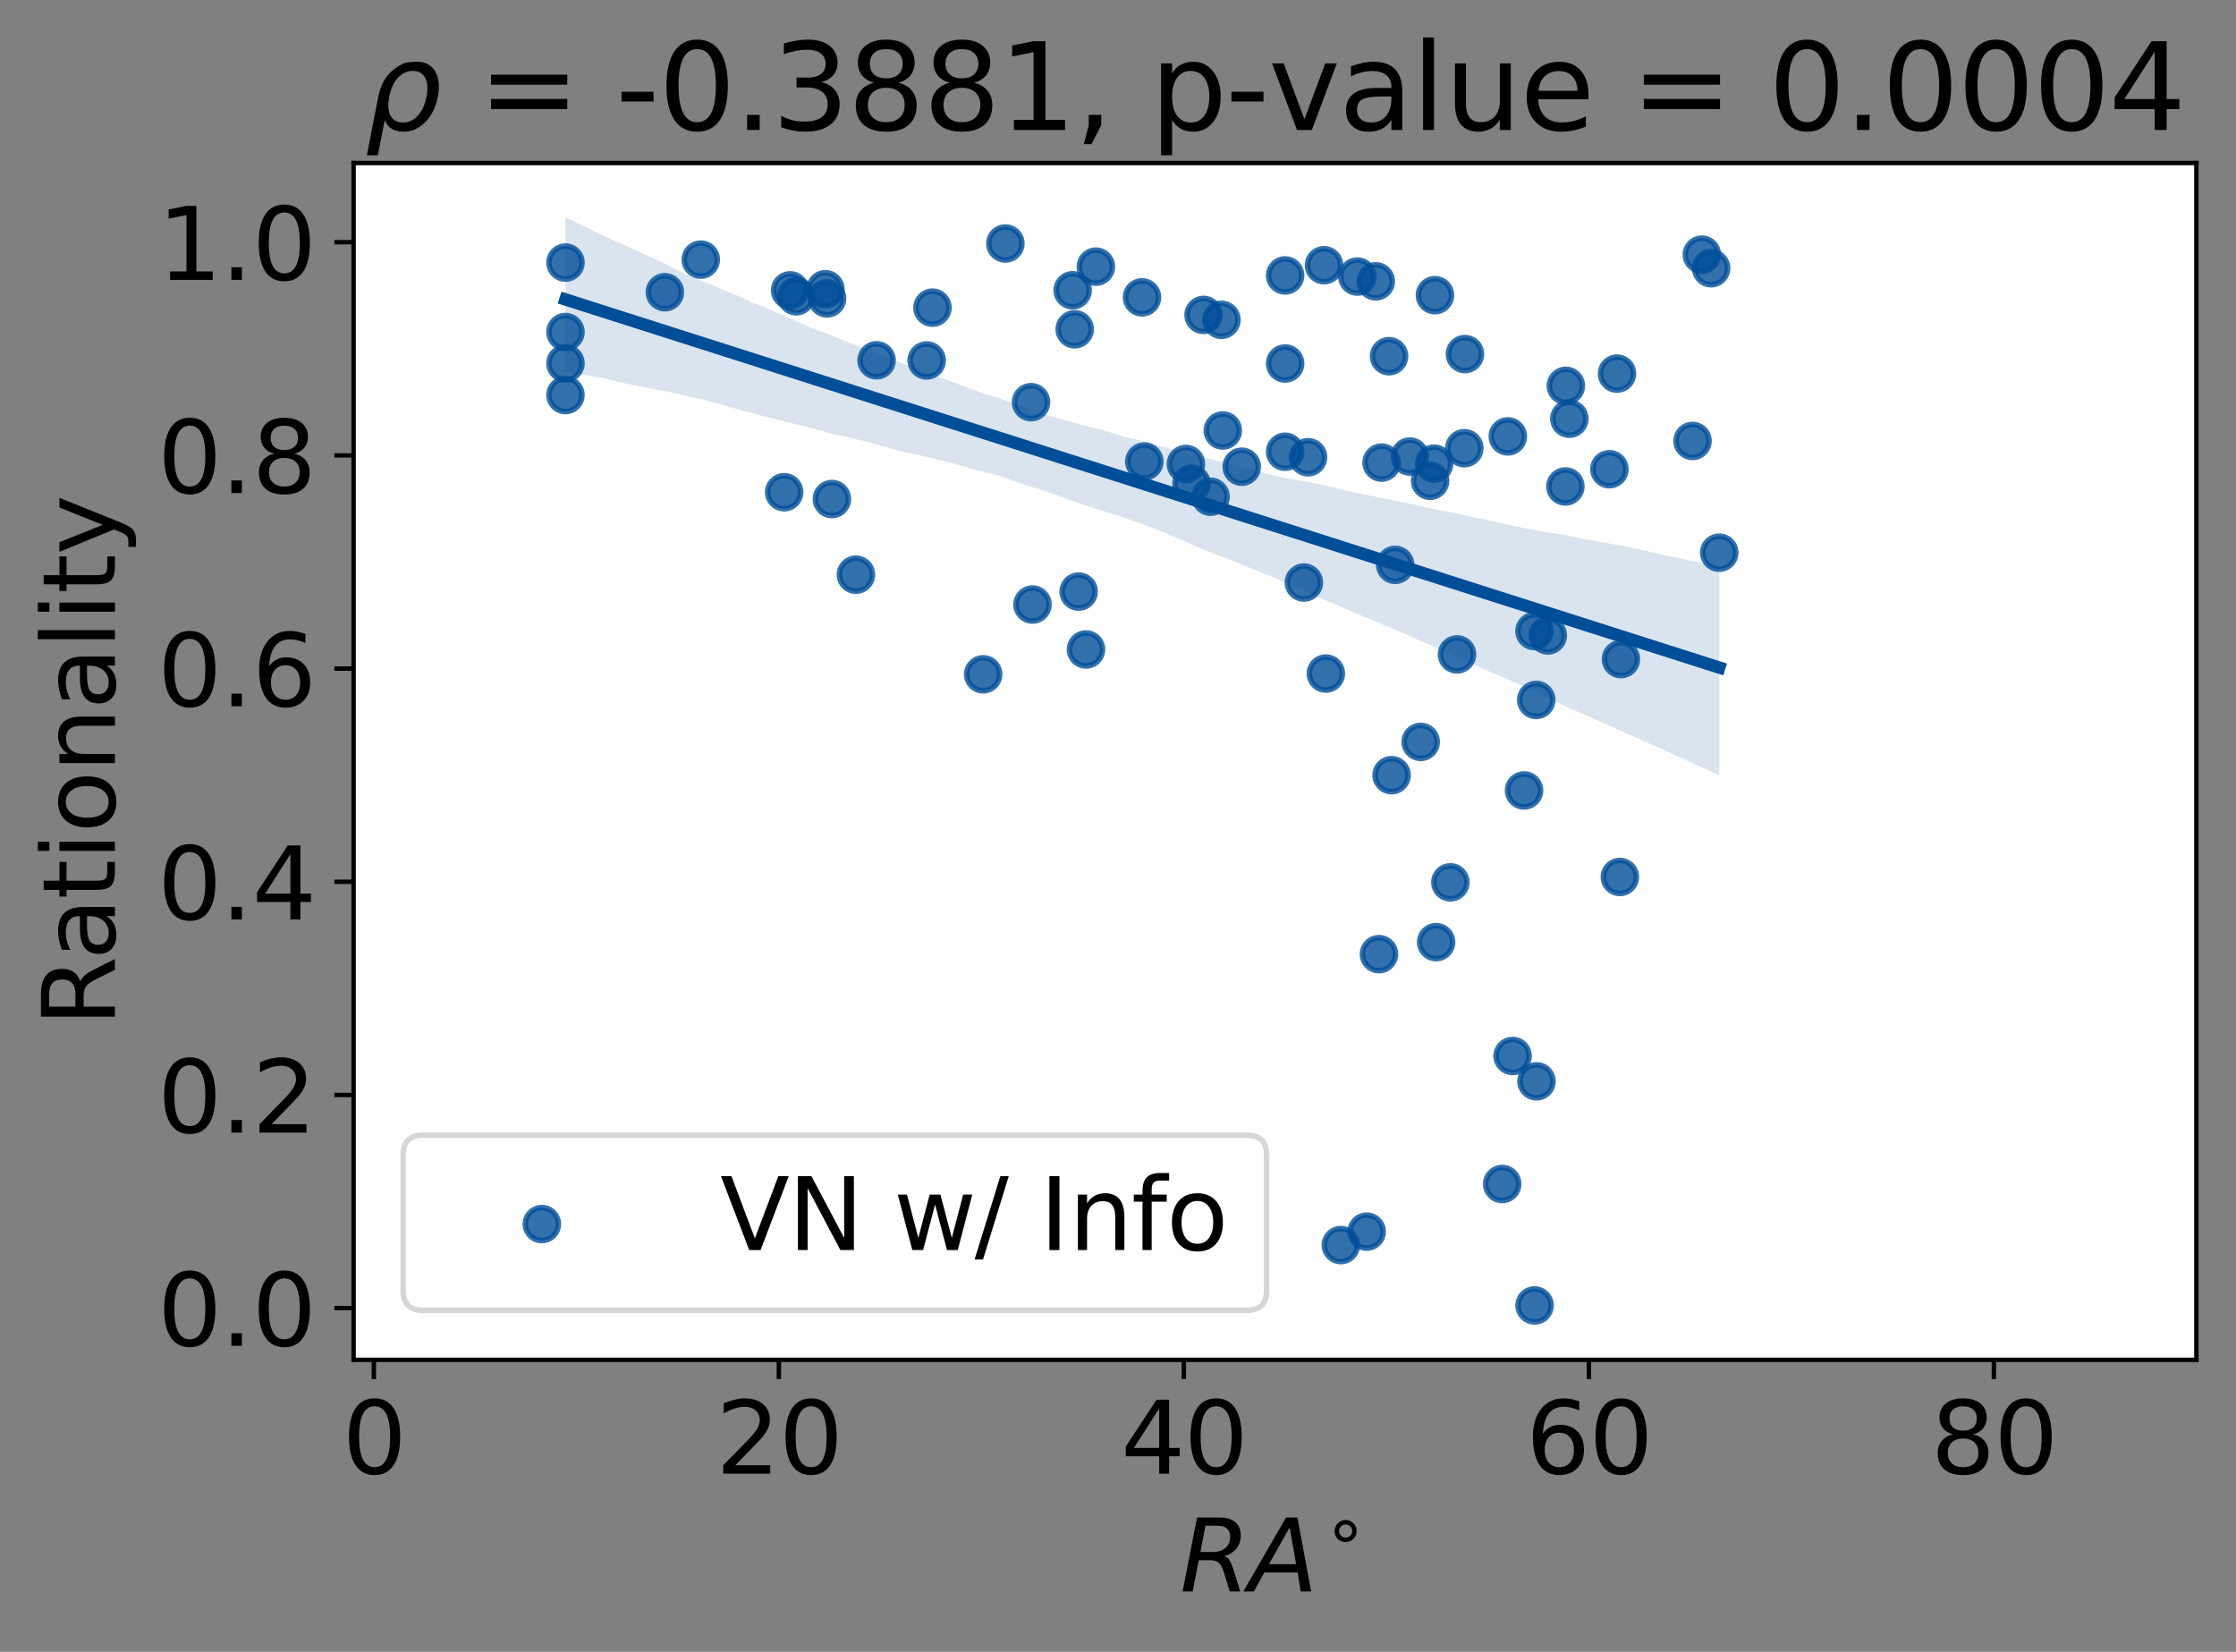 <?xml version="1.0" encoding="utf-8" standalone="no"?>
<!DOCTYPE svg PUBLIC "-//W3C//DTD SVG 1.1//EN"
  "http://www.w3.org/Graphics/SVG/1.1/DTD/svg11.dtd">
<svg xmlns:xlink="http://www.w3.org/1999/xlink" width="406.246pt" height="300.097pt" viewBox="0 0 406.246 300.097" xmlns="http://www.w3.org/2000/svg" version="1.1">
 <rect x="0" y="0" width="406.246" height="300.097" fill="#808080" stroke="none"/>
 <defs>
  <style type="text/css">*{stroke-linejoin: round; stroke-linecap: butt}</style>
 </defs>
 <g id="figure_1">
  <g id="patch_1">
   <path d="M 0 300.097 
L 406.246 300.097 
L 406.246 0 
L 0 0 
L 0 300.097 
z
" style="fill: none"/>
  </g>
  <g id="axes_1">
   <g id="patch_2">
    <path d="M 64.246 247.056 
L 399.046 247.056 
L 399.046 29.616 
L 64.246 29.616 
z
" style="fill: #ffffff"/>
   </g>
   <g id="PathCollection_1">
    <defs>
     <path id="me837d846db" d="M 0 3 
C 0.796 3 1.559 2.684 2.121 2.121 
C 2.684 1.559 3 0.796 3 0 
C 3 -0.796 2.684 -1.559 2.121 -2.121 
C 1.559 -2.684 0.796 -3 0 -3 
C -0.796 -3 -1.559 -2.684 -2.121 -2.121 
C -2.684 -1.559 -3 -0.796 -3 0 
C -3 0.796 -2.684 1.559 -2.121 2.121 
C -1.559 2.684 -0.796 3 0 3 
z
" style="stroke: #004e98; stroke-opacity: 0.8"/>
    </defs>
    <g clip-path="url(#p0458a21182)">
     <use xlink:href="#me837d846db" x="294.5" y="119.751" style="fill: #004e98; fill-opacity: 0.8; stroke: #004e98; stroke-opacity: 0.8"/>
     <use xlink:href="#me837d846db" x="216.484" y="87.885" style="fill: #004e98; fill-opacity: 0.8; stroke: #004e98; stroke-opacity: 0.8"/>
     <use xlink:href="#me837d846db" x="252.369" y="64.713" style="fill: #004e98; fill-opacity: 0.8; stroke: #004e98; stroke-opacity: 0.8"/>
     <use xlink:href="#me837d846db" x="272.925" y="215.108" style="fill: #004e98; fill-opacity: 0.8; stroke: #004e98; stroke-opacity: 0.8"/>
     <use xlink:href="#me837d846db" x="178.629" y="122.509" style="fill: #004e98; fill-opacity: 0.8; stroke: #004e98; stroke-opacity: 0.8"/>
     <use xlink:href="#me837d846db" x="168.364" y="65.488" style="fill: #004e98; fill-opacity: 0.8; stroke: #004e98; stroke-opacity: 0.8"/>
     <use xlink:href="#me837d846db" x="219.934" y="90.247" style="fill: #004e98; fill-opacity: 0.8; stroke: #004e98; stroke-opacity: 0.8"/>
     <use xlink:href="#me837d846db" x="263.51" y="160.304" style="fill: #004e98; fill-opacity: 0.8; stroke: #004e98; stroke-opacity: 0.8"/>
     <use xlink:href="#me837d846db" x="102.738" y="47.707" style="fill: #004e98; fill-opacity: 0.8; stroke: #004e98; stroke-opacity: 0.8"/>
     <use xlink:href="#me837d846db" x="293.785" y="67.882" style="fill: #004e98; fill-opacity: 0.8; stroke: #004e98; stroke-opacity: 0.8"/>
     <use xlink:href="#me837d846db" x="102.738" y="71.774" style="fill: #004e98; fill-opacity: 0.8; stroke: #004e98; stroke-opacity: 0.8"/>
     <use xlink:href="#me837d846db" x="285.127" y="76.077" style="fill: #004e98; fill-opacity: 0.8; stroke: #004e98; stroke-opacity: 0.8"/>
     <use xlink:href="#me837d846db" x="279.111" y="127.167" style="fill: #004e98; fill-opacity: 0.8; stroke: #004e98; stroke-opacity: 0.8"/>
     <use xlink:href="#me837d846db" x="264.718" y="118.893" style="fill: #004e98; fill-opacity: 0.8; stroke: #004e98; stroke-opacity: 0.8"/>
     <use xlink:href="#me837d846db" x="207.905" y="83.848" style="fill: #004e98; fill-opacity: 0.8; stroke: #004e98; stroke-opacity: 0.8"/>
     <use xlink:href="#me837d846db" x="215.461" y="84.297" style="fill: #004e98; fill-opacity: 0.8; stroke: #004e98; stroke-opacity: 0.8"/>
     <use xlink:href="#me837d846db" x="260.561" y="84.239" style="fill: #004e98; fill-opacity: 0.8; stroke: #004e98; stroke-opacity: 0.8"/>
     <use xlink:href="#me837d846db" x="233.486" y="66.043" style="fill: #004e98; fill-opacity: 0.8; stroke: #004e98; stroke-opacity: 0.8"/>
     <use xlink:href="#me837d846db" x="259.83" y="87.352" style="fill: #004e98; fill-opacity: 0.8; stroke: #004e98; stroke-opacity: 0.8"/>
     <use xlink:href="#me837d846db" x="243.613" y="226.204" style="fill: #004e98; fill-opacity: 0.8; stroke: #004e98; stroke-opacity: 0.8"/>
     <use xlink:href="#me837d846db" x="312.36" y="100.414" style="fill: #004e98; fill-opacity: 0.8; stroke: #004e98; stroke-opacity: 0.8"/>
     <use xlink:href="#me837d846db" x="197.307" y="117.995" style="fill: #004e98; fill-opacity: 0.8; stroke: #004e98; stroke-opacity: 0.8"/>
     <use xlink:href="#me837d846db" x="195.256" y="59.821" style="fill: #004e98; fill-opacity: 0.8; stroke: #004e98; stroke-opacity: 0.8"/>
     <use xlink:href="#me837d846db" x="273.949" y="79.285" style="fill: #004e98; fill-opacity: 0.8; stroke: #004e98; stroke-opacity: 0.8"/>
     <use xlink:href="#me837d846db" x="276.9" y="143.609" style="fill: #004e98; fill-opacity: 0.8; stroke: #004e98; stroke-opacity: 0.8"/>
     <use xlink:href="#me837d846db" x="143.554" y="52.751" style="fill: #004e98; fill-opacity: 0.8; stroke: #004e98; stroke-opacity: 0.8"/>
     <use xlink:href="#me837d846db" x="310.885" y="48.734" style="fill: #004e98; fill-opacity: 0.8; stroke: #004e98; stroke-opacity: 0.8"/>
     <use xlink:href="#me837d846db" x="246.611" y="50.249" style="fill: #004e98; fill-opacity: 0.8; stroke: #004e98; stroke-opacity: 0.8"/>
     <use xlink:href="#me837d846db" x="284.407" y="88.379" style="fill: #004e98; fill-opacity: 0.8; stroke: #004e98; stroke-opacity: 0.8"/>
     <use xlink:href="#me837d846db" x="250.54" y="173.352" style="fill: #004e98; fill-opacity: 0.8; stroke: #004e98; stroke-opacity: 0.8"/>
     <use xlink:href="#me837d846db" x="292.403" y="85.248" style="fill: #004e98; fill-opacity: 0.8; stroke: #004e98; stroke-opacity: 0.8"/>
     <use xlink:href="#me837d846db" x="127.322" y="47.17" style="fill: #004e98; fill-opacity: 0.8; stroke: #004e98; stroke-opacity: 0.8"/>
     <use xlink:href="#me837d846db" x="194.886" y="52.738" style="fill: #004e98; fill-opacity: 0.8; stroke: #004e98; stroke-opacity: 0.8"/>
     <use xlink:href="#me837d846db" x="240.888" y="122.37" style="fill: #004e98; fill-opacity: 0.8; stroke: #004e98; stroke-opacity: 0.8"/>
     <use xlink:href="#me837d846db" x="307.508" y="80.113" style="fill: #004e98; fill-opacity: 0.8; stroke: #004e98; stroke-opacity: 0.8"/>
     <use xlink:href="#me837d846db" x="237.651" y="83.07" style="fill: #004e98; fill-opacity: 0.8; stroke: #004e98; stroke-opacity: 0.8"/>
     <use xlink:href="#me837d846db" x="284.492" y="70.095" style="fill: #004e98; fill-opacity: 0.8; stroke: #004e98; stroke-opacity: 0.8"/>
     <use xlink:href="#me837d846db" x="278.791" y="114.657" style="fill: #004e98; fill-opacity: 0.8; stroke: #004e98; stroke-opacity: 0.8"/>
     <use xlink:href="#me837d846db" x="236.896" y="105.835" style="fill: #004e98; fill-opacity: 0.8; stroke: #004e98; stroke-opacity: 0.8"/>
     <use xlink:href="#me837d846db" x="253.48" y="102.621" style="fill: #004e98; fill-opacity: 0.8; stroke: #004e98; stroke-opacity: 0.8"/>
     <use xlink:href="#me837d846db" x="266.048" y="81.428" style="fill: #004e98; fill-opacity: 0.8; stroke: #004e98; stroke-opacity: 0.8"/>
     <use xlink:href="#me837d846db" x="149.967" y="52.546" style="fill: #004e98; fill-opacity: 0.8; stroke: #004e98; stroke-opacity: 0.8"/>
     <use xlink:href="#me837d846db" x="274.816" y="191.849" style="fill: #004e98; fill-opacity: 0.8; stroke: #004e98; stroke-opacity: 0.8"/>
     <use xlink:href="#me837d846db" x="248.306" y="223.762" style="fill: #004e98; fill-opacity: 0.8; stroke: #004e98; stroke-opacity: 0.8"/>
     <use xlink:href="#me837d846db" x="281.211" y="115.44" style="fill: #004e98; fill-opacity: 0.8; stroke: #004e98; stroke-opacity: 0.8"/>
     <use xlink:href="#me837d846db" x="256.146" y="82.945" style="fill: #004e98; fill-opacity: 0.8; stroke: #004e98; stroke-opacity: 0.8"/>
     <use xlink:href="#me837d846db" x="294.306" y="159.326" style="fill: #004e98; fill-opacity: 0.8; stroke: #004e98; stroke-opacity: 0.8"/>
     <use xlink:href="#me837d846db" x="195.974" y="107.479" style="fill: #004e98; fill-opacity: 0.8; stroke: #004e98; stroke-opacity: 0.8"/>
     <use xlink:href="#me837d846db" x="199.106" y="48.446" style="fill: #004e98; fill-opacity: 0.8; stroke: #004e98; stroke-opacity: 0.8"/>
     <use xlink:href="#me837d846db" x="187.588" y="109.831" style="fill: #004e98; fill-opacity: 0.8; stroke: #004e98; stroke-opacity: 0.8"/>
     <use xlink:href="#me837d846db" x="252.83" y="140.835" style="fill: #004e98; fill-opacity: 0.8; stroke: #004e98; stroke-opacity: 0.8"/>
     <use xlink:href="#me837d846db" x="222.163" y="78.215" style="fill: #004e98; fill-opacity: 0.8; stroke: #004e98; stroke-opacity: 0.8"/>
     <use xlink:href="#me837d846db" x="260.921" y="171.167" style="fill: #004e98; fill-opacity: 0.8; stroke: #004e98; stroke-opacity: 0.8"/>
     <use xlink:href="#me837d846db" x="102.738" y="66.009" style="fill: #004e98; fill-opacity: 0.8; stroke: #004e98; stroke-opacity: 0.8"/>
     <use xlink:href="#me837d846db" x="150.265" y="54.214" style="fill: #004e98; fill-opacity: 0.8; stroke: #004e98; stroke-opacity: 0.8"/>
     <use xlink:href="#me837d846db" x="233.486" y="50.041" style="fill: #004e98; fill-opacity: 0.8; stroke: #004e98; stroke-opacity: 0.8"/>
     <use xlink:href="#me837d846db" x="260.71" y="53.629" style="fill: #004e98; fill-opacity: 0.8; stroke: #004e98; stroke-opacity: 0.8"/>
     <use xlink:href="#me837d846db" x="207.486" y="54.021" style="fill: #004e98; fill-opacity: 0.8; stroke: #004e98; stroke-opacity: 0.8"/>
     <use xlink:href="#me837d846db" x="225.604" y="84.798" style="fill: #004e98; fill-opacity: 0.8; stroke: #004e98; stroke-opacity: 0.8"/>
     <use xlink:href="#me837d846db" x="266.159" y="64.331" style="fill: #004e98; fill-opacity: 0.8; stroke: #004e98; stroke-opacity: 0.8"/>
     <use xlink:href="#me837d846db" x="279.159" y="196.454" style="fill: #004e98; fill-opacity: 0.8; stroke: #004e98; stroke-opacity: 0.8"/>
     <use xlink:href="#me837d846db" x="221.915" y="58.103" style="fill: #004e98; fill-opacity: 0.8; stroke: #004e98; stroke-opacity: 0.8"/>
     <use xlink:href="#me837d846db" x="249.958" y="51.116" style="fill: #004e98; fill-opacity: 0.8; stroke: #004e98; stroke-opacity: 0.8"/>
     <use xlink:href="#me837d846db" x="258.115" y="134.788" style="fill: #004e98; fill-opacity: 0.8; stroke: #004e98; stroke-opacity: 0.8"/>
     <use xlink:href="#me837d846db" x="159.263" y="65.461" style="fill: #004e98; fill-opacity: 0.8; stroke: #004e98; stroke-opacity: 0.8"/>
     <use xlink:href="#me837d846db" x="182.659" y="44.238" style="fill: #004e98; fill-opacity: 0.8; stroke: #004e98; stroke-opacity: 0.8"/>
     <use xlink:href="#me837d846db" x="187.325" y="73.07" style="fill: #004e98; fill-opacity: 0.8; stroke: #004e98; stroke-opacity: 0.8"/>
     <use xlink:href="#me837d846db" x="169.417" y="55.895" style="fill: #004e98; fill-opacity: 0.8; stroke: #004e98; stroke-opacity: 0.8"/>
     <use xlink:href="#me837d846db" x="309.205" y="46.265" style="fill: #004e98; fill-opacity: 0.8; stroke: #004e98; stroke-opacity: 0.8"/>
     <use xlink:href="#me837d846db" x="142.472" y="89.425" style="fill: #004e98; fill-opacity: 0.8; stroke: #004e98; stroke-opacity: 0.8"/>
     <use xlink:href="#me837d846db" x="151.147" y="90.667" style="fill: #004e98; fill-opacity: 0.8; stroke: #004e98; stroke-opacity: 0.8"/>
     <use xlink:href="#me837d846db" x="218.665" y="57.216" style="fill: #004e98; fill-opacity: 0.8; stroke: #004e98; stroke-opacity: 0.8"/>
     <use xlink:href="#me837d846db" x="144.651" y="53.823" style="fill: #004e98; fill-opacity: 0.8; stroke: #004e98; stroke-opacity: 0.8"/>
     <use xlink:href="#me837d846db" x="240.557" y="48.184" style="fill: #004e98; fill-opacity: 0.8; stroke: #004e98; stroke-opacity: 0.8"/>
     <use xlink:href="#me837d846db" x="102.738" y="60.328" style="fill: #004e98; fill-opacity: 0.8; stroke: #004e98; stroke-opacity: 0.8"/>
     <use xlink:href="#me837d846db" x="278.811" y="237.172" style="fill: #004e98; fill-opacity: 0.8; stroke: #004e98; stroke-opacity: 0.8"/>
     <use xlink:href="#me837d846db" x="155.51" y="104.408" style="fill: #004e98; fill-opacity: 0.8; stroke: #004e98; stroke-opacity: 0.8"/>
     <use xlink:href="#me837d846db" x="233.486" y="82.073" style="fill: #004e98; fill-opacity: 0.8; stroke: #004e98; stroke-opacity: 0.8"/>
     <use xlink:href="#me837d846db" x="120.794" y="53.092" style="fill: #004e98; fill-opacity: 0.8; stroke: #004e98; stroke-opacity: 0.8"/>
     <use xlink:href="#me837d846db" x="251.012" y="84.047" style="fill: #004e98; fill-opacity: 0.8; stroke: #004e98; stroke-opacity: 0.8"/>
    </g>
   </g>
   <g id="PolyCollection_1">
    <path d="M 102.738 39.5 
L 102.738 67.516 
L 104.856 67.891 
L 106.973 68.238 
L 109.091 68.591 
L 111.208 69.108 
L 113.325 69.591 
L 115.443 70.074 
L 117.56 70.416 
L 119.678 70.86 
L 121.795 71.239 
L 123.912 71.755 
L 126.03 72.242 
L 128.147 72.684 
L 130.265 73.285 
L 132.382 73.886 
L 134.499 74.487 
L 136.617 75.042 
L 138.734 75.635 
L 140.852 76.151 
L 142.969 76.683 
L 145.086 77.186 
L 147.204 77.727 
L 149.321 78.283 
L 151.438 78.877 
L 153.556 79.295 
L 155.673 79.827 
L 157.791 80.336 
L 159.908 80.919 
L 162.025 81.516 
L 164.143 82.119 
L 166.26 82.516 
L 168.378 83.016 
L 170.495 83.56 
L 172.612 84.044 
L 174.73 84.597 
L 176.847 85.264 
L 178.965 85.818 
L 181.082 86.308 
L 183.199 87.002 
L 185.317 87.783 
L 187.434 88.456 
L 189.552 89.107 
L 191.669 89.82 
L 193.786 90.612 
L 195.904 91.4 
L 198.021 92.098 
L 200.139 92.745 
L 202.256 93.395 
L 204.373 94.095 
L 206.491 94.818 
L 208.608 95.633 
L 210.726 96.392 
L 212.843 97.31 
L 214.96 98.198 
L 217.078 99.17 
L 219.195 100.064 
L 221.313 100.903 
L 223.43 101.698 
L 225.547 102.522 
L 227.665 103.408 
L 229.782 104.275 
L 231.899 105.077 
L 234.017 106.045 
L 236.134 107.013 
L 238.252 107.981 
L 240.369 108.867 
L 242.486 109.729 
L 244.604 110.667 
L 246.721 111.581 
L 248.839 112.435 
L 250.956 113.356 
L 253.073 114.243 
L 255.191 115.13 
L 257.308 116.097 
L 259.426 116.994 
L 261.543 117.885 
L 263.66 118.993 
L 265.778 119.911 
L 267.895 120.826 
L 270.013 121.742 
L 272.13 122.656 
L 274.247 123.571 
L 276.365 124.511 
L 278.482 125.445 
L 280.6 126.514 
L 282.717 127.562 
L 284.834 128.503 
L 286.952 129.441 
L 289.069 130.379 
L 291.187 131.317 
L 293.304 132.26 
L 295.421 133.197 
L 297.539 134.138 
L 299.656 135.078 
L 301.774 136.019 
L 303.891 136.99 
L 306.008 137.962 
L 308.126 138.931 
L 310.243 139.9 
L 312.36 140.87 
L 312.36 102.902 
L 312.36 102.902 
L 310.243 102.47 
L 308.126 102.038 
L 306.008 101.609 
L 303.891 101.18 
L 301.774 100.718 
L 299.656 100.221 
L 297.539 99.723 
L 295.421 99.291 
L 293.304 98.909 
L 291.187 98.525 
L 289.069 98.145 
L 286.952 97.746 
L 284.834 97.318 
L 282.717 96.955 
L 280.6 96.604 
L 278.482 96.239 
L 276.365 95.828 
L 274.247 95.369 
L 272.13 94.909 
L 270.013 94.449 
L 267.895 93.99 
L 265.778 93.531 
L 263.66 93.096 
L 261.543 92.712 
L 259.426 92.232 
L 257.308 91.745 
L 255.191 91.297 
L 253.073 90.867 
L 250.956 90.474 
L 248.839 90.007 
L 246.721 89.577 
L 244.604 89.143 
L 242.486 88.591 
L 240.369 88.092 
L 238.252 87.67 
L 236.134 87.314 
L 234.017 86.928 
L 231.899 86.474 
L 229.782 85.953 
L 227.665 85.329 
L 225.547 84.764 
L 223.43 84.151 
L 221.313 83.754 
L 219.195 83.225 
L 217.078 82.68 
L 214.96 82.211 
L 212.843 81.549 
L 210.726 81.036 
L 208.608 80.452 
L 206.491 79.867 
L 204.373 79.379 
L 202.256 78.719 
L 200.139 78.092 
L 198.021 77.578 
L 195.904 77.039 
L 193.786 76.424 
L 191.669 75.812 
L 189.552 75.193 
L 187.434 74.476 
L 185.317 73.619 
L 183.199 72.925 
L 181.082 72.206 
L 178.965 71.579 
L 176.847 70.802 
L 174.73 70.041 
L 172.612 69.258 
L 170.495 68.451 
L 168.378 67.745 
L 166.26 66.899 
L 164.143 66.068 
L 162.025 65.405 
L 159.908 64.534 
L 157.791 63.667 
L 155.673 62.796 
L 153.556 61.972 
L 151.438 61.063 
L 149.321 60.286 
L 147.204 59.481 
L 145.086 58.521 
L 142.969 57.564 
L 140.852 56.681 
L 138.734 55.728 
L 136.617 54.945 
L 134.499 53.894 
L 132.382 53.097 
L 130.265 52.161 
L 128.147 51.292 
L 126.03 50.423 
L 123.912 49.519 
L 121.795 48.412 
L 119.678 47.379 
L 117.56 46.422 
L 115.443 45.467 
L 113.325 44.468 
L 111.208 43.562 
L 109.091 42.541 
L 106.973 41.512 
L 104.856 40.482 
L 102.738 39.5 
z
" clip-path="url(#p0458a21182)" style="fill: #004e98; fill-opacity: 0.15"/>
   </g>
   <g id="matplotlib.axis_1">
    <g id="xtick_1">
     <g id="line2d_1">
      <defs>
       <path id="ma2498f6e3e" d="M 0 0 
L 0 3.5 
" style="stroke: #000000; stroke-width: 0.8"/>
      </defs>
      <g>
       <use xlink:href="#ma2498f6e3e" x="67.925" y="247.056" style="stroke: #000000; stroke-width: 0.8"/>
      </g>
     </g>
     <g id="text_1">
      <!-- 0 -->
      <g transform="translate(62.199 267.733)scale(0.18 -0.18)">
       <defs>
        <path id="DejaVuSans-30" d="M 2034 4250 
Q 1547 4250 1301 3770 
Q 1056 3291 1056 2328 
Q 1056 1369 1301 889 
Q 1547 409 2034 409 
Q 2525 409 2770 889 
Q 3016 1369 3016 2328 
Q 3016 3291 2770 3770 
Q 2525 4250 2034 4250 
z
M 2034 4750 
Q 2819 4750 3233 4129 
Q 3647 3509 3647 2328 
Q 3647 1150 3233 529 
Q 2819 -91 2034 -91 
Q 1250 -91 836 529 
Q 422 1150 422 2328 
Q 422 3509 836 4129 
Q 1250 4750 2034 4750 
z
" transform="scale(0.016)"/>
       </defs>
       <use xlink:href="#DejaVuSans-30"/>
      </g>
     </g>
    </g>
    <g id="xtick_2">
     <g id="line2d_2">
      <g>
       <use xlink:href="#ma2498f6e3e" x="141.508" y="247.056" style="stroke: #000000; stroke-width: 0.8"/>
      </g>
     </g>
     <g id="text_2">
      <!-- 20 -->
      <g transform="translate(130.055 267.733)scale(0.18 -0.18)">
       <defs>
        <path id="DejaVuSans-32" d="M 1228 531 
L 3431 531 
L 3431 0 
L 469 0 
L 469 531 
Q 828 903 1448 1529 
Q 2069 2156 2228 2338 
Q 2531 2678 2651 2914 
Q 2772 3150 2772 3378 
Q 2772 3750 2511 3984 
Q 2250 4219 1831 4219 
Q 1534 4219 1204 4116 
Q 875 4013 500 3803 
L 500 4441 
Q 881 4594 1212 4672 
Q 1544 4750 1819 4750 
Q 2544 4750 2975 4387 
Q 3406 4025 3406 3419 
Q 3406 3131 3298 2873 
Q 3191 2616 2906 2266 
Q 2828 2175 2409 1742 
Q 1991 1309 1228 531 
z
" transform="scale(0.016)"/>
       </defs>
       <use xlink:href="#DejaVuSans-32"/>
       <use xlink:href="#DejaVuSans-30" x="63.623"/>
      </g>
     </g>
    </g>
    <g id="xtick_3">
     <g id="line2d_3">
      <g>
       <use xlink:href="#ma2498f6e3e" x="215.09" y="247.056" style="stroke: #000000; stroke-width: 0.8"/>
      </g>
     </g>
     <g id="text_3">
      <!-- 40 -->
      <g transform="translate(203.638 267.733)scale(0.18 -0.18)">
       <defs>
        <path id="DejaVuSans-34" d="M 2419 4116 
L 825 1625 
L 2419 1625 
L 2419 4116 
z
M 2253 4666 
L 3047 4666 
L 3047 1625 
L 3713 1625 
L 3713 1100 
L 3047 1100 
L 3047 0 
L 2419 0 
L 2419 1100 
L 313 1100 
L 313 1709 
L 2253 4666 
z
" transform="scale(0.016)"/>
       </defs>
       <use xlink:href="#DejaVuSans-34"/>
       <use xlink:href="#DejaVuSans-30" x="63.623"/>
      </g>
     </g>
    </g>
    <g id="xtick_4">
     <g id="line2d_4">
      <g>
       <use xlink:href="#ma2498f6e3e" x="288.673" y="247.056" style="stroke: #000000; stroke-width: 0.8"/>
      </g>
     </g>
     <g id="text_4">
      <!-- 60 -->
      <g transform="translate(277.22 267.733)scale(0.18 -0.18)">
       <defs>
        <path id="DejaVuSans-36" d="M 2113 2584 
Q 1688 2584 1439 2293 
Q 1191 2003 1191 1497 
Q 1191 994 1439 701 
Q 1688 409 2113 409 
Q 2538 409 2786 701 
Q 3034 994 3034 1497 
Q 3034 2003 2786 2293 
Q 2538 2584 2113 2584 
z
M 3366 4563 
L 3366 3988 
Q 3128 4100 2886 4159 
Q 2644 4219 2406 4219 
Q 1781 4219 1451 3797 
Q 1122 3375 1075 2522 
Q 1259 2794 1537 2939 
Q 1816 3084 2150 3084 
Q 2853 3084 3261 2657 
Q 3669 2231 3669 1497 
Q 3669 778 3244 343 
Q 2819 -91 2113 -91 
Q 1303 -91 875 529 
Q 447 1150 447 2328 
Q 447 3434 972 4092 
Q 1497 4750 2381 4750 
Q 2619 4750 2861 4703 
Q 3103 4656 3366 4563 
z
" transform="scale(0.016)"/>
       </defs>
       <use xlink:href="#DejaVuSans-36"/>
       <use xlink:href="#DejaVuSans-30" x="63.623"/>
      </g>
     </g>
    </g>
    <g id="xtick_5">
     <g id="line2d_5">
      <g>
       <use xlink:href="#ma2498f6e3e" x="362.255" y="247.056" style="stroke: #000000; stroke-width: 0.8"/>
      </g>
     </g>
     <g id="text_5">
      <!-- 80 -->
      <g transform="translate(350.803 267.733)scale(0.18 -0.18)">
       <defs>
        <path id="DejaVuSans-38" d="M 2034 2216 
Q 1584 2216 1326 1975 
Q 1069 1734 1069 1313 
Q 1069 891 1326 650 
Q 1584 409 2034 409 
Q 2484 409 2743 651 
Q 3003 894 3003 1313 
Q 3003 1734 2745 1975 
Q 2488 2216 2034 2216 
z
M 1403 2484 
Q 997 2584 770 2862 
Q 544 3141 544 3541 
Q 544 4100 942 4425 
Q 1341 4750 2034 4750 
Q 2731 4750 3128 4425 
Q 3525 4100 3525 3541 
Q 3525 3141 3298 2862 
Q 3072 2584 2669 2484 
Q 3125 2378 3379 2068 
Q 3634 1759 3634 1313 
Q 3634 634 3220 271 
Q 2806 -91 2034 -91 
Q 1263 -91 848 271 
Q 434 634 434 1313 
Q 434 1759 690 2068 
Q 947 2378 1403 2484 
z
M 1172 3481 
Q 1172 3119 1398 2916 
Q 1625 2713 2034 2713 
Q 2441 2713 2670 2916 
Q 2900 3119 2900 3481 
Q 2900 3844 2670 4047 
Q 2441 4250 2034 4250 
Q 1625 4250 1398 4047 
Q 1172 3844 1172 3481 
z
" transform="scale(0.016)"/>
       </defs>
       <use xlink:href="#DejaVuSans-38"/>
       <use xlink:href="#DejaVuSans-30" x="63.623"/>
      </g>
     </g>
    </g>
    <g id="text_6">
     <!-- $RA^{\circ}$ -->
     <g transform="translate(214.366 289.154)scale(0.18 -0.18)">
      <defs>
       <path id="DejaVuSans-Oblique-52" d="M 1613 4147 
L 1294 2491 
L 2106 2491 
Q 2584 2491 2879 2755 
Q 3175 3019 3175 3444 
Q 3175 3784 2976 3965 
Q 2778 4147 2406 4147 
L 1613 4147 
z
M 2772 2241 
Q 2972 2194 3105 2009 
Q 3238 1825 3413 1275 
L 3809 0 
L 3144 0 
L 2778 1197 
Q 2638 1659 2453 1815 
Q 2269 1972 1888 1972 
L 1191 1972 
L 806 0 
L 172 0 
L 1081 4666 
L 2503 4666 
Q 3150 4666 3495 4373 
Q 3841 4081 3841 3531 
Q 3841 3044 3547 2687 
Q 3253 2331 2772 2241 
z
" transform="scale(0.016)"/>
       <path id="DejaVuSans-Oblique-41" d="M 2356 4666 
L 3072 4666 
L 3938 0 
L 3278 0 
L 3084 1197 
L 984 1197 
L 325 0 
L -341 0 
L 2356 4666 
z
M 2584 4044 
L 1275 1722 
L 2988 1722 
L 2584 4044 
z
" transform="scale(0.016)"/>
       <path id="DejaVuSans-2218" d="M 2000 2619 
Q 1750 2619 1578 2445 
Q 1406 2272 1406 2022 
Q 1406 1775 1578 1605 
Q 1750 1435 2000 1435 
Q 2250 1435 2422 1605 
Q 2594 1775 2594 2022 
Q 2594 2269 2420 2444 
Q 2247 2619 2000 2619 
z
M 2000 3022 
Q 2200 3022 2384 2945 
Q 2569 2869 2703 2725 
Q 2847 2585 2919 2406 
Q 2991 2228 2991 2022 
Q 2991 1610 2702 1324 
Q 2413 1038 1994 1038 
Q 1572 1038 1290 1319 
Q 1009 1600 1009 2022 
Q 1009 2441 1296 2731 
Q 1584 3022 2000 3022 
z
" transform="scale(0.016)"/>
      </defs>
      <use xlink:href="#DejaVuSans-Oblique-52" transform="translate(0 0.094)"/>
      <use xlink:href="#DejaVuSans-Oblique-41" transform="translate(69.482 0.094)"/>
      <use xlink:href="#DejaVuSans-2218" transform="translate(144.907 38.375)scale(0.7)"/>
     </g>
    </g>
   </g>
   <g id="matplotlib.axis_2">
    <g id="ytick_1">
     <g id="line2d_6">
      <defs>
       <path id="mc46c073cfe" d="M 0 0 
L -3.5 0 
" style="stroke: #000000; stroke-width: 0.8"/>
      </defs>
      <g>
       <use xlink:href="#mc46c073cfe" x="64.246" y="237.663" style="stroke: #000000; stroke-width: 0.8"/>
      </g>
     </g>
     <g id="text_7">
      <!-- 0.0 -->
      <g transform="translate(28.621 244.502)scale(0.18 -0.18)">
       <defs>
        <path id="DejaVuSans-2e" d="M 684 794 
L 1344 794 
L 1344 0 
L 684 0 
L 684 794 
z
" transform="scale(0.016)"/>
       </defs>
       <use xlink:href="#DejaVuSans-30"/>
       <use xlink:href="#DejaVuSans-2e" x="63.623"/>
       <use xlink:href="#DejaVuSans-30" x="95.41"/>
      </g>
     </g>
    </g>
    <g id="ytick_2">
     <g id="line2d_7">
      <g>
       <use xlink:href="#mc46c073cfe" x="64.246" y="198.932" style="stroke: #000000; stroke-width: 0.8"/>
      </g>
     </g>
     <g id="text_8">
      <!-- 0.2 -->
      <g transform="translate(28.621 205.771)scale(0.18 -0.18)">
       <use xlink:href="#DejaVuSans-30"/>
       <use xlink:href="#DejaVuSans-2e" x="63.623"/>
       <use xlink:href="#DejaVuSans-32" x="95.41"/>
      </g>
     </g>
    </g>
    <g id="ytick_3">
     <g id="line2d_8">
      <g>
       <use xlink:href="#mc46c073cfe" x="64.246" y="160.201" style="stroke: #000000; stroke-width: 0.8"/>
      </g>
     </g>
     <g id="text_9">
      <!-- 0.4 -->
      <g transform="translate(28.621 167.039)scale(0.18 -0.18)">
       <use xlink:href="#DejaVuSans-30"/>
       <use xlink:href="#DejaVuSans-2e" x="63.623"/>
       <use xlink:href="#DejaVuSans-34" x="95.41"/>
      </g>
     </g>
    </g>
    <g id="ytick_4">
     <g id="line2d_9">
      <g>
       <use xlink:href="#mc46c073cfe" x="64.246" y="121.47" style="stroke: #000000; stroke-width: 0.8"/>
      </g>
     </g>
     <g id="text_10">
      <!-- 0.6 -->
      <g transform="translate(28.621 128.308)scale(0.18 -0.18)">
       <use xlink:href="#DejaVuSans-30"/>
       <use xlink:href="#DejaVuSans-2e" x="63.623"/>
       <use xlink:href="#DejaVuSans-36" x="95.41"/>
      </g>
     </g>
    </g>
    <g id="ytick_5">
     <g id="line2d_10">
      <g>
       <use xlink:href="#mc46c073cfe" x="64.246" y="82.739" style="stroke: #000000; stroke-width: 0.8"/>
      </g>
     </g>
     <g id="text_11">
      <!-- 0.8 -->
      <g transform="translate(28.621 89.577)scale(0.18 -0.18)">
       <use xlink:href="#DejaVuSans-30"/>
       <use xlink:href="#DejaVuSans-2e" x="63.623"/>
       <use xlink:href="#DejaVuSans-38" x="95.41"/>
      </g>
     </g>
    </g>
    <g id="ytick_6">
     <g id="line2d_11">
      <g>
       <use xlink:href="#mc46c073cfe" x="64.246" y="44.008" style="stroke: #000000; stroke-width: 0.8"/>
      </g>
     </g>
     <g id="text_12">
      <!-- 1.0 -->
      <g transform="translate(28.621 50.846)scale(0.18 -0.18)">
       <defs>
        <path id="DejaVuSans-31" d="M 794 531 
L 1825 531 
L 1825 4091 
L 703 3866 
L 703 4441 
L 1819 4666 
L 2450 4666 
L 2450 531 
L 3481 531 
L 3481 0 
L 794 0 
L 794 531 
z
" transform="scale(0.016)"/>
       </defs>
       <use xlink:href="#DejaVuSans-31"/>
       <use xlink:href="#DejaVuSans-2e" x="63.623"/>
       <use xlink:href="#DejaVuSans-30" x="95.41"/>
      </g>
     </g>
    </g>
    <g id="text_13">
     <!-- Rationality -->
     <g transform="translate(20.877 186.513)rotate(-90)scale(0.18 -0.18)">
      <defs>
       <path id="DejaVuSans-52" d="M 2841 2188 
Q 3044 2119 3236 1894 
Q 3428 1669 3622 1275 
L 4263 0 
L 3584 0 
L 2988 1197 
Q 2756 1666 2539 1819 
Q 2322 1972 1947 1972 
L 1259 1972 
L 1259 0 
L 628 0 
L 628 4666 
L 2053 4666 
Q 2853 4666 3247 4331 
Q 3641 3997 3641 3322 
Q 3641 2881 3436 2590 
Q 3231 2300 2841 2188 
z
M 1259 4147 
L 1259 2491 
L 2053 2491 
Q 2509 2491 2742 2702 
Q 2975 2913 2975 3322 
Q 2975 3731 2742 3939 
Q 2509 4147 2053 4147 
L 1259 4147 
z
" transform="scale(0.016)"/>
       <path id="DejaVuSans-61" d="M 2194 1759 
Q 1497 1759 1228 1600 
Q 959 1441 959 1056 
Q 959 750 1161 570 
Q 1363 391 1709 391 
Q 2188 391 2477 730 
Q 2766 1069 2766 1631 
L 2766 1759 
L 2194 1759 
z
M 3341 1997 
L 3341 0 
L 2766 0 
L 2766 531 
Q 2569 213 2275 61 
Q 1981 -91 1556 -91 
Q 1019 -91 701 211 
Q 384 513 384 1019 
Q 384 1609 779 1909 
Q 1175 2209 1959 2209 
L 2766 2209 
L 2766 2266 
Q 2766 2663 2505 2880 
Q 2244 3097 1772 3097 
Q 1472 3097 1187 3025 
Q 903 2953 641 2809 
L 641 3341 
Q 956 3463 1253 3523 
Q 1550 3584 1831 3584 
Q 2591 3584 2966 3190 
Q 3341 2797 3341 1997 
z
" transform="scale(0.016)"/>
       <path id="DejaVuSans-74" d="M 1172 4494 
L 1172 3500 
L 2356 3500 
L 2356 3053 
L 1172 3053 
L 1172 1153 
Q 1172 725 1289 603 
Q 1406 481 1766 481 
L 2356 481 
L 2356 0 
L 1766 0 
Q 1100 0 847 248 
Q 594 497 594 1153 
L 594 3053 
L 172 3053 
L 172 3500 
L 594 3500 
L 594 4494 
L 1172 4494 
z
" transform="scale(0.016)"/>
       <path id="DejaVuSans-69" d="M 603 3500 
L 1178 3500 
L 1178 0 
L 603 0 
L 603 3500 
z
M 603 4863 
L 1178 4863 
L 1178 4134 
L 603 4134 
L 603 4863 
z
" transform="scale(0.016)"/>
       <path id="DejaVuSans-6f" d="M 1959 3097 
Q 1497 3097 1228 2736 
Q 959 2375 959 1747 
Q 959 1119 1226 758 
Q 1494 397 1959 397 
Q 2419 397 2687 759 
Q 2956 1122 2956 1747 
Q 2956 2369 2687 2733 
Q 2419 3097 1959 3097 
z
M 1959 3584 
Q 2709 3584 3137 3096 
Q 3566 2609 3566 1747 
Q 3566 888 3137 398 
Q 2709 -91 1959 -91 
Q 1206 -91 779 398 
Q 353 888 353 1747 
Q 353 2609 779 3096 
Q 1206 3584 1959 3584 
z
" transform="scale(0.016)"/>
       <path id="DejaVuSans-6e" d="M 3513 2113 
L 3513 0 
L 2938 0 
L 2938 2094 
Q 2938 2591 2744 2837 
Q 2550 3084 2163 3084 
Q 1697 3084 1428 2787 
Q 1159 2491 1159 1978 
L 1159 0 
L 581 0 
L 581 3500 
L 1159 3500 
L 1159 2956 
Q 1366 3272 1645 3428 
Q 1925 3584 2291 3584 
Q 2894 3584 3203 3211 
Q 3513 2838 3513 2113 
z
" transform="scale(0.016)"/>
       <path id="DejaVuSans-6c" d="M 603 4863 
L 1178 4863 
L 1178 0 
L 603 0 
L 603 4863 
z
" transform="scale(0.016)"/>
       <path id="DejaVuSans-79" d="M 2059 -325 
Q 1816 -950 1584 -1140 
Q 1353 -1331 966 -1331 
L 506 -1331 
L 506 -850 
L 844 -850 
Q 1081 -850 1212 -737 
Q 1344 -625 1503 -206 
L 1606 56 
L 191 3500 
L 800 3500 
L 1894 763 
L 2988 3500 
L 3597 3500 
L 2059 -325 
z
" transform="scale(0.016)"/>
      </defs>
      <use xlink:href="#DejaVuSans-52"/>
      <use xlink:href="#DejaVuSans-61" x="67.232"/>
      <use xlink:href="#DejaVuSans-74" x="128.512"/>
      <use xlink:href="#DejaVuSans-69" x="167.721"/>
      <use xlink:href="#DejaVuSans-6f" x="195.504"/>
      <use xlink:href="#DejaVuSans-6e" x="256.686"/>
      <use xlink:href="#DejaVuSans-61" x="320.064"/>
      <use xlink:href="#DejaVuSans-6c" x="381.344"/>
      <use xlink:href="#DejaVuSans-69" x="409.127"/>
      <use xlink:href="#DejaVuSans-74" x="436.91"/>
      <use xlink:href="#DejaVuSans-79" x="476.119"/>
     </g>
    </g>
   </g>
   <g id="line2d_12">
    <path d="M 102.738 54.404 
L 104.856 55.08 
L 106.973 55.755 
L 109.091 56.431 
L 111.208 57.107 
L 113.325 57.782 
L 115.443 58.458 
L 117.56 59.133 
L 119.678 59.809 
L 121.795 60.484 
L 123.912 61.16 
L 126.03 61.835 
L 128.147 62.511 
L 130.265 63.186 
L 132.382 63.862 
L 134.499 64.537 
L 136.617 65.213 
L 138.734 65.888 
L 140.852 66.564 
L 142.969 67.239 
L 145.086 67.915 
L 147.204 68.59 
L 149.321 69.266 
L 151.438 69.941 
L 153.556 70.617 
L 155.673 71.293 
L 157.791 71.968 
L 159.908 72.644 
L 162.025 73.319 
L 164.143 73.995 
L 166.26 74.67 
L 168.378 75.346 
L 170.495 76.021 
L 172.612 76.697 
L 174.73 77.372 
L 176.847 78.048 
L 178.965 78.723 
L 181.082 79.399 
L 183.199 80.074 
L 185.317 80.75 
L 187.434 81.425 
L 189.552 82.101 
L 191.669 82.776 
L 193.786 83.452 
L 195.904 84.127 
L 198.021 84.803 
L 200.139 85.479 
L 202.256 86.154 
L 204.373 86.83 
L 206.491 87.505 
L 208.608 88.181 
L 210.726 88.856 
L 212.843 89.532 
L 214.96 90.207 
L 217.078 90.883 
L 219.195 91.558 
L 221.313 92.234 
L 223.43 92.909 
L 225.547 93.585 
L 227.665 94.26 
L 229.782 94.936 
L 231.899 95.611 
L 234.017 96.287 
L 236.134 96.962 
L 238.252 97.638 
L 240.369 98.313 
L 242.486 98.989 
L 244.604 99.665 
L 246.721 100.34 
L 248.839 101.016 
L 250.956 101.691 
L 253.073 102.367 
L 255.191 103.042 
L 257.308 103.718 
L 259.426 104.393 
L 261.543 105.069 
L 263.66 105.744 
L 265.778 106.42 
L 267.895 107.095 
L 270.013 107.771 
L 272.13 108.446 
L 274.247 109.122 
L 276.365 109.797 
L 278.482 110.473 
L 280.6 111.148 
L 282.717 111.824 
L 284.834 112.499 
L 286.952 113.175 
L 289.069 113.851 
L 291.187 114.526 
L 293.304 115.202 
L 295.421 115.877 
L 297.539 116.553 
L 299.656 117.228 
L 301.774 117.904 
L 303.891 118.579 
L 306.008 119.255 
L 308.126 119.93 
L 310.243 120.606 
L 312.36 121.281 
" clip-path="url(#p0458a21182)" style="fill: none; stroke: #004e98; stroke-width: 2.25; stroke-linecap: square"/>
   </g>
   <g id="patch_3">
    <path d="M 64.246 247.056 
L 64.246 29.616 
" style="fill: none; stroke: #000000; stroke-width: 0.8; stroke-linejoin: miter; stroke-linecap: square"/>
   </g>
   <g id="patch_4">
    <path d="M 399.046 247.056 
L 399.046 29.616 
" style="fill: none; stroke: #000000; stroke-width: 0.8; stroke-linejoin: miter; stroke-linecap: square"/>
   </g>
   <g id="patch_5">
    <path d="M 64.246 247.056 
L 399.046 247.056 
" style="fill: none; stroke: #000000; stroke-width: 0.8; stroke-linejoin: miter; stroke-linecap: square"/>
   </g>
   <g id="patch_6">
    <path d="M 64.246 29.616 
L 399.046 29.616 
" style="fill: none; stroke: #000000; stroke-width: 0.8; stroke-linejoin: miter; stroke-linecap: square"/>
   </g>
   <g id="text_14">
    <!-- $\rho$ = -0.3881, p-value = 0.0004 -->
    <g transform="translate(66.298 23.616)scale(0.216 -0.216)">
     <defs>
      <path id="DejaVuSans-Oblique-3c1" d="M 1203 2875 
Q 1453 3194 1981 3475 
Q 2188 3584 2756 3584 
Q 3394 3584 3694 3078 
Q 3994 2572 3834 1747 
Q 3672 922 3175 415 
Q 2678 -91 2041 -91 
Q 1656 -91 1409 63 
Q 1163 213 1044 525 
L 681 -1331 
L 103 -1331 
L 697 1716 
Q 838 2438 1203 2875 
z
M 3238 1747 
Q 3359 2381 3169 2744 
Q 2978 3103 2522 3103 
Q 2066 3103 1734 2744 
Q 1403 2381 1281 1747 
Q 1156 1113 1347 750 
Q 1538 391 1994 391 
Q 2450 391 2781 750 
Q 3113 1113 3238 1747 
z
" transform="scale(0.016)"/>
      <path id="DejaVuSans-20" transform="scale(0.016)"/>
      <path id="DejaVuSans-3d" d="M 678 2906 
L 4684 2906 
L 4684 2381 
L 678 2381 
L 678 2906 
z
M 678 1631 
L 4684 1631 
L 4684 1100 
L 678 1100 
L 678 1631 
z
" transform="scale(0.016)"/>
      <path id="DejaVuSans-2d" d="M 313 2009 
L 1997 2009 
L 1997 1497 
L 313 1497 
L 313 2009 
z
" transform="scale(0.016)"/>
      <path id="DejaVuSans-33" d="M 2597 2516 
Q 3050 2419 3304 2112 
Q 3559 1806 3559 1356 
Q 3559 666 3084 287 
Q 2609 -91 1734 -91 
Q 1441 -91 1130 -33 
Q 819 25 488 141 
L 488 750 
Q 750 597 1062 519 
Q 1375 441 1716 441 
Q 2309 441 2620 675 
Q 2931 909 2931 1356 
Q 2931 1769 2642 2001 
Q 2353 2234 1838 2234 
L 1294 2234 
L 1294 2753 
L 1863 2753 
Q 2328 2753 2575 2939 
Q 2822 3125 2822 3475 
Q 2822 3834 2567 4026 
Q 2313 4219 1838 4219 
Q 1578 4219 1281 4162 
Q 984 4106 628 3988 
L 628 4550 
Q 988 4650 1302 4700 
Q 1616 4750 1894 4750 
Q 2613 4750 3031 4423 
Q 3450 4097 3450 3541 
Q 3450 3153 3228 2886 
Q 3006 2619 2597 2516 
z
" transform="scale(0.016)"/>
      <path id="DejaVuSans-2c" d="M 750 794 
L 1409 794 
L 1409 256 
L 897 -744 
L 494 -744 
L 750 256 
L 750 794 
z
" transform="scale(0.016)"/>
      <path id="DejaVuSans-70" d="M 1159 525 
L 1159 -1331 
L 581 -1331 
L 581 3500 
L 1159 3500 
L 1159 2969 
Q 1341 3281 1617 3432 
Q 1894 3584 2278 3584 
Q 2916 3584 3314 3078 
Q 3713 2572 3713 1747 
Q 3713 922 3314 415 
Q 2916 -91 2278 -91 
Q 1894 -91 1617 61 
Q 1341 213 1159 525 
z
M 3116 1747 
Q 3116 2381 2855 2742 
Q 2594 3103 2138 3103 
Q 1681 3103 1420 2742 
Q 1159 2381 1159 1747 
Q 1159 1113 1420 752 
Q 1681 391 2138 391 
Q 2594 391 2855 752 
Q 3116 1113 3116 1747 
z
" transform="scale(0.016)"/>
      <path id="DejaVuSans-76" d="M 191 3500 
L 800 3500 
L 1894 563 
L 2988 3500 
L 3597 3500 
L 2284 0 
L 1503 0 
L 191 3500 
z
" transform="scale(0.016)"/>
      <path id="DejaVuSans-75" d="M 544 1381 
L 544 3500 
L 1119 3500 
L 1119 1403 
Q 1119 906 1312 657 
Q 1506 409 1894 409 
Q 2359 409 2629 706 
Q 2900 1003 2900 1516 
L 2900 3500 
L 3475 3500 
L 3475 0 
L 2900 0 
L 2900 538 
Q 2691 219 2414 64 
Q 2138 -91 1772 -91 
Q 1169 -91 856 284 
Q 544 659 544 1381 
z
M 1991 3584 
L 1991 3584 
z
" transform="scale(0.016)"/>
      <path id="DejaVuSans-65" d="M 3597 1894 
L 3597 1613 
L 953 1613 
Q 991 1019 1311 708 
Q 1631 397 2203 397 
Q 2534 397 2845 478 
Q 3156 559 3463 722 
L 3463 178 
Q 3153 47 2828 -22 
Q 2503 -91 2169 -91 
Q 1331 -91 842 396 
Q 353 884 353 1716 
Q 353 2575 817 3079 
Q 1281 3584 2069 3584 
Q 2775 3584 3186 3129 
Q 3597 2675 3597 1894 
z
M 3022 2063 
Q 3016 2534 2758 2815 
Q 2500 3097 2075 3097 
Q 1594 3097 1305 2825 
Q 1016 2553 972 2059 
L 3022 2063 
z
" transform="scale(0.016)"/>
     </defs>
     <use xlink:href="#DejaVuSans-Oblique-3c1" transform="translate(0 0.016)"/>
     <use xlink:href="#DejaVuSans-20" transform="translate(63.477 0.016)"/>
     <use xlink:href="#DejaVuSans-3d" transform="translate(95.264 0.016)"/>
     <use xlink:href="#DejaVuSans-20" transform="translate(179.053 0.016)"/>
     <use xlink:href="#DejaVuSans-2d" transform="translate(210.84 0.016)"/>
     <use xlink:href="#DejaVuSans-30" transform="translate(246.924 0.016)"/>
     <use xlink:href="#DejaVuSans-2e" transform="translate(310.547 0.016)"/>
     <use xlink:href="#DejaVuSans-33" transform="translate(342.334 0.016)"/>
     <use xlink:href="#DejaVuSans-38" transform="translate(405.957 0.016)"/>
     <use xlink:href="#DejaVuSans-38" transform="translate(469.58 0.016)"/>
     <use xlink:href="#DejaVuSans-31" transform="translate(533.203 0.016)"/>
     <use xlink:href="#DejaVuSans-2c" transform="translate(596.826 0.016)"/>
     <use xlink:href="#DejaVuSans-20" transform="translate(628.613 0.016)"/>
     <use xlink:href="#DejaVuSans-70" transform="translate(660.4 0.016)"/>
     <use xlink:href="#DejaVuSans-2d" transform="translate(723.877 0.016)"/>
     <use xlink:href="#DejaVuSans-76" transform="translate(759.961 0.016)"/>
     <use xlink:href="#DejaVuSans-61" transform="translate(819.141 0.016)"/>
     <use xlink:href="#DejaVuSans-6c" transform="translate(880.42 0.016)"/>
     <use xlink:href="#DejaVuSans-75" transform="translate(908.203 0.016)"/>
     <use xlink:href="#DejaVuSans-65" transform="translate(971.582 0.016)"/>
     <use xlink:href="#DejaVuSans-20" transform="translate(1033.105 0.016)"/>
     <use xlink:href="#DejaVuSans-3d" transform="translate(1064.893 0.016)"/>
     <use xlink:href="#DejaVuSans-20" transform="translate(1148.682 0.016)"/>
     <use xlink:href="#DejaVuSans-30" transform="translate(1180.469 0.016)"/>
     <use xlink:href="#DejaVuSans-2e" transform="translate(1244.092 0.016)"/>
     <use xlink:href="#DejaVuSans-30" transform="translate(1275.879 0.016)"/>
     <use xlink:href="#DejaVuSans-30" transform="translate(1339.502 0.016)"/>
     <use xlink:href="#DejaVuSans-30" transform="translate(1403.125 0.016)"/>
     <use xlink:href="#DejaVuSans-34" transform="translate(1466.748 0.016)"/>
    </g>
   </g>
   <g id="legend_1">
    <g id="patch_7">
     <path d="M 76.846 238.056 
L 226.519 238.056 
Q 230.119 238.056 230.119 234.456 
L 230.119 209.835 
Q 230.119 206.235 226.519 206.235 
L 76.846 206.235 
Q 73.246 206.235 73.246 209.835 
L 73.246 234.456 
Q 73.246 238.056 76.846 238.056 
z
" style="fill: #ffffff; opacity: 0.8; stroke: #cccccc; stroke-linejoin: miter"/>
    </g>
    <g id="PathCollection_2">
     <g>
      <use xlink:href="#me837d846db" x="98.446" y="222.388" style="fill: #004e98; fill-opacity: 0.8; stroke: #004e98; stroke-opacity: 0.8"/>
     </g>
    </g>
    <g id="text_15">
     <!-- VN w/ Info -->
     <g transform="translate(130.846 227.113)scale(0.18 -0.18)">
      <defs>
       <path id="DejaVuSans-56" d="M 1831 0 
L 50 4666 
L 709 4666 
L 2188 738 
L 3669 4666 
L 4325 4666 
L 2547 0 
L 1831 0 
z
" transform="scale(0.016)"/>
       <path id="DejaVuSans-4e" d="M 628 4666 
L 1478 4666 
L 3547 763 
L 3547 4666 
L 4159 4666 
L 4159 0 
L 3309 0 
L 1241 3903 
L 1241 0 
L 628 0 
L 628 4666 
z
" transform="scale(0.016)"/>
       <path id="DejaVuSans-77" d="M 269 3500 
L 844 3500 
L 1563 769 
L 2278 3500 
L 2956 3500 
L 3675 769 
L 4391 3500 
L 4966 3500 
L 4050 0 
L 3372 0 
L 2619 2869 
L 1863 0 
L 1184 0 
L 269 3500 
z
" transform="scale(0.016)"/>
       <path id="DejaVuSans-2f" d="M 1625 4666 
L 2156 4666 
L 531 -594 
L 0 -594 
L 1625 4666 
z
" transform="scale(0.016)"/>
       <path id="DejaVuSans-49" d="M 628 4666 
L 1259 4666 
L 1259 0 
L 628 0 
L 628 4666 
z
" transform="scale(0.016)"/>
       <path id="DejaVuSans-66" d="M 2375 4863 
L 2375 4384 
L 1825 4384 
Q 1516 4384 1395 4259 
Q 1275 4134 1275 3809 
L 1275 3500 
L 2222 3500 
L 2222 3053 
L 1275 3053 
L 1275 0 
L 697 0 
L 697 3053 
L 147 3053 
L 147 3500 
L 697 3500 
L 697 3744 
Q 697 4328 969 4595 
Q 1241 4863 1831 4863 
L 2375 4863 
z
" transform="scale(0.016)"/>
      </defs>
      <use xlink:href="#DejaVuSans-56"/>
      <use xlink:href="#DejaVuSans-4e" x="68.408"/>
      <use xlink:href="#DejaVuSans-20" x="143.213"/>
      <use xlink:href="#DejaVuSans-77" x="175"/>
      <use xlink:href="#DejaVuSans-2f" x="256.787"/>
      <use xlink:href="#DejaVuSans-20" x="290.479"/>
      <use xlink:href="#DejaVuSans-49" x="322.266"/>
      <use xlink:href="#DejaVuSans-6e" x="351.758"/>
      <use xlink:href="#DejaVuSans-66" x="415.137"/>
      <use xlink:href="#DejaVuSans-6f" x="450.342"/>
     </g>
    </g>
   </g>
  </g>
 </g>
 <defs>
  <clipPath id="p0458a21182">
   <rect x="64.246" y="29.616" width="334.8" height="217.44"/>
  </clipPath>
 </defs>
</svg>

